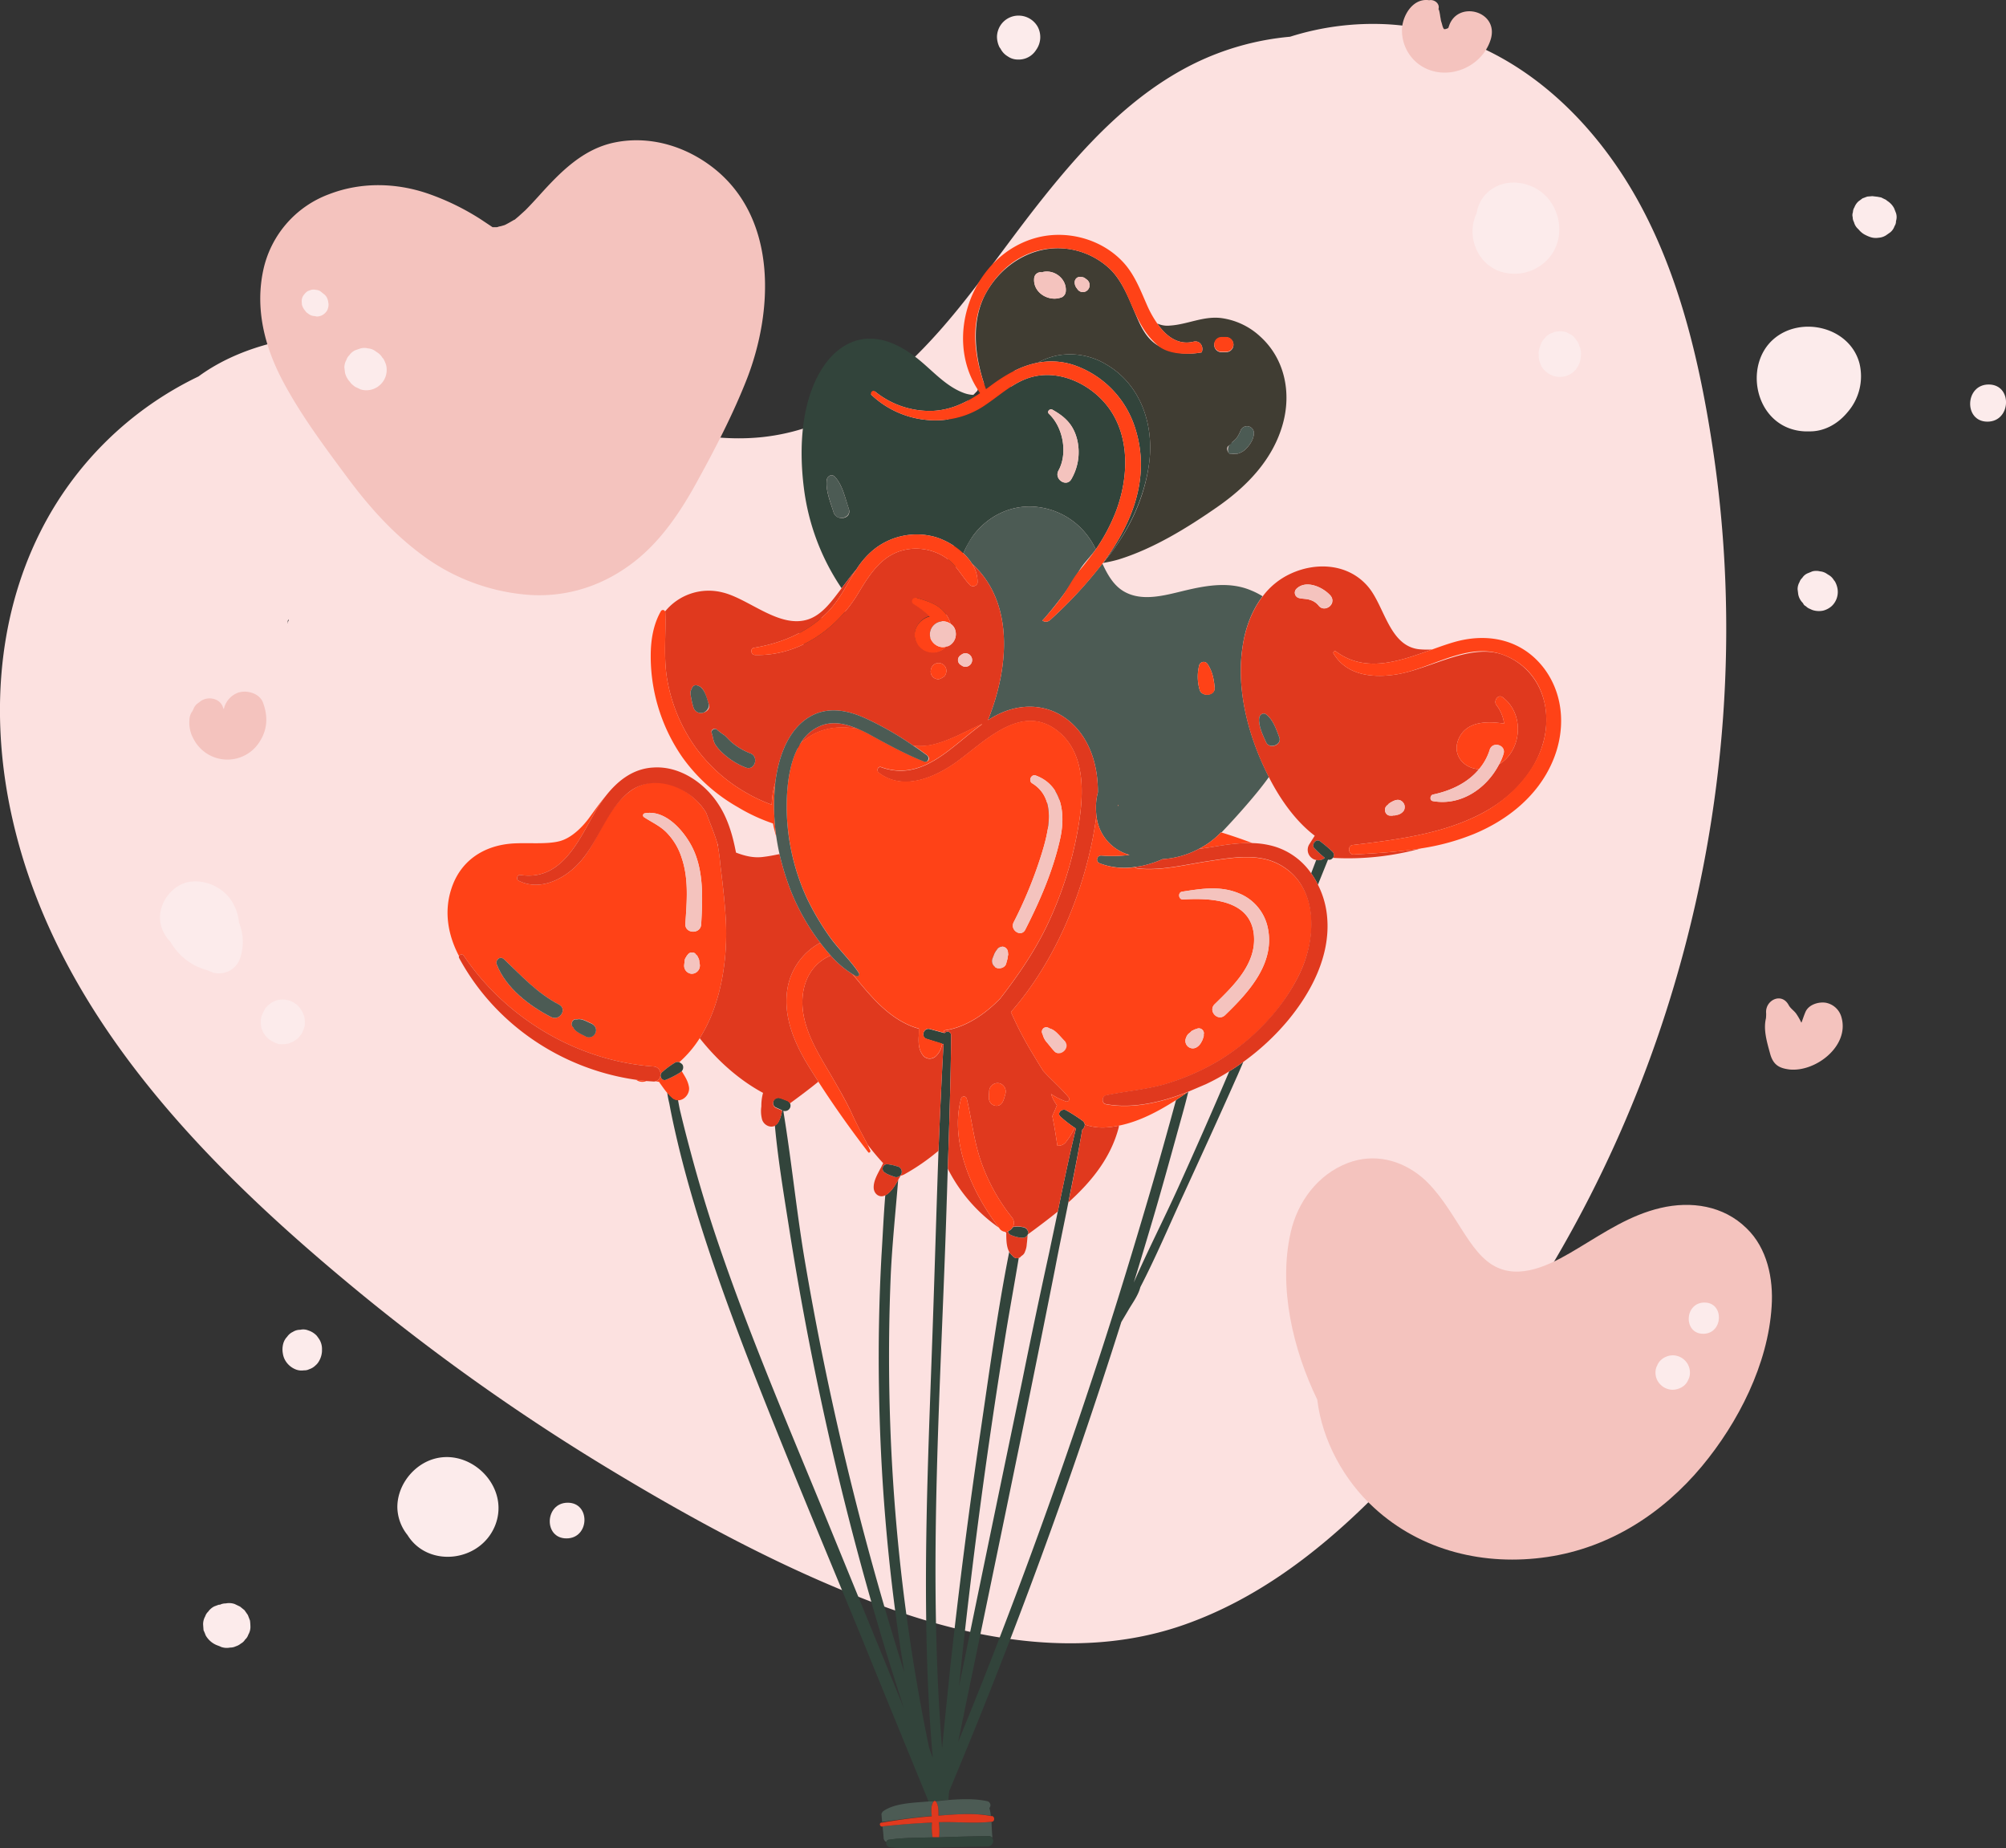 <svg xmlns="http://www.w3.org/2000/svg" width="950.1" height="875.3" viewBox="0 0 950.1 875.3">
  <rect x="0" y="0" width="950.1" height="875.3" fill="#333333" stroke="none"/>
  <title>nholiday65_235964680</title>
  <g id="Layer_2" data-name="Layer 2">
    <g id="nholiday65_235964680">
      <g>
        <g>
          <g>
            <path d="M152.2,217.9Z" fill="#fce1e0"/>
            <g>
              <path d="M136.4,294.4Z" fill="#fce1e0"/>
              <g>
                <path d="M579.2,399.4h0Z" fill="#fce1e0"/>
                <g>
                  <polygon points="496.8 331.6 496.8 331.6 496.8 331.6 496.8 331.6" fill="#fce1e0"/>
                  <path d="M811,210.9c-6.9-45.1-18.4-92.2-44.2-130.6S703,14.1,657.1,11.5A130,130,0,0,0,611,17.4a129.1,129.1,0,0,0-45.4,12.7c-29,14.3-51.4,38.4-71.3,63.3s-36,49.9-56.9,71.5-45,38.7-76.2,42.1c-34.4,3.7-69.9-10.6-102.1-23.4s-66.3-26.2-101.5-25.1c-21.8.7-45.6,6.6-63.6,19.8a162.4,162.4,0,0,0-74.9,73.6c-21.1,42-23.5,90.7-13.2,136C27.1,481.6,99,553.6,170.7,612.5A1009.9,1009.9,0,0,0,287.3,695c41.4,25.1,84.9,48.7,130.4,65.5s96.8,25.5,143.7,8.8c33.5-11.9,61.9-33.4,87-58.1a238.6,238.6,0,0,0,20.3-19.9A336.4,336.4,0,0,0,695.2,658,586.6,586.6,0,0,0,793,466.4C817.5,383.8,824.1,296.1,811,210.9ZM136.7,294l-.3.4v.7a.3.3,0,0,0-.1.2v-.4a.9.9,0,0,1,.1-.5h-.2v-.4a.3.3,0,0,0,.1-.2h0a4.3,4.3,0,0,1,.1.5.4.4,0,0,1,.1-.3,2.5,2.5,0,0,1,.2-.7A.8.8,0,0,1,136.7,294ZM319.6,479.2l.7-.4,1.6,2A18.8,18.8,0,0,0,319.6,479.2Zm61.1-122.4-6.5-6.1,6.9,3.2A25.4,25.4,0,0,0,380.7,356.8Zm72.1-72a529.2,529.2,0,0,0-36.4,57,21.6,21.6,0,0,0-3.5-2.4c2.2-11.5-4.1-20.4-14.6-25.2l-6.3-2.8h-.1c-3.8-1.9-7.4-4-11-6.2l-.4-.2a28.1,28.1,0,0,0-3.9-8.9l43.9-11.8a23.7,23.7,0,0,0,13.3-9.9c4.5-.7,8.3-2,11.9-5.4s7-9.7,6.9-15.1c-.1-10.3-8.3-22.8-19.9-22.5a21.2,21.2,0,0,0-13.5-8.9c25.4-17,46.6-39.4,66.6-62.8a18.9,18.9,0,0,0,1,6.3l-1,1.2c-3.9,4.7-6.7,8.9-6.9,15.2a23.2,23.2,0,0,0,2.1,10.1l-3.6,4.2c-3.8,4.6-6.7,8.9-6.9,15.1s2,11.8,5.8,15.6l.5.4c-8,12.1-15.5,24.4-22.5,37A23.1,23.1,0,0,0,452.8,284.8Zm24,157.5q-3.3,8.8-6.3,17.7c-2.7-6-5.3-12.1-8-18.1q18.9-33,35.9-67a49.5,49.5,0,0,0,5.4-.6C494.2,396.8,485.2,419.4,476.8,442.3Zm80.4,239.3-1.5.4,2.9-6a16.6,16.6,0,0,0,.7,4.9Z" fill="#fce1e0"/>
                </g>
              </g>
            </g>
          </g>
          <path d="M684.2,202a8.4,8.4,0,0,0-8.7-3.3l-3.7.7a22,22,0,0,0-4.4,1.7,11.8,11.8,0,0,0-5.1,4.2,10.6,10.6,0,0,0,5.7,15.6,11.4,11.4,0,0,0,5.5.2,10.4,10.4,0,0,0,4.7-2.6c2.7-1.9,4.4-4.7,6.3-7.3a8.3,8.3,0,0,0,1.3-4.1A7.8,7.8,0,0,0,684.2,202Z" fill="#fce1e0"/>
          <path d="M510.2,312.8c-4.5,0-4.7,7-.2,7S514.8,312.8,510.2,312.8Z" fill="#fce1e0"/>
          <g>
            <path d="M236.3,107.4c0-.1-.3,0-1.3.3h0A5,5,0,0,1,236.3,107.4Z" fill="#f4c3be"/>
            <path d="M339.7,81c-13.3-11.2-30.9-17-48.2-13.6-15.4,3-26.2,14.2-36.3,25.4-2.1,2.3-4.2,4.6-6.4,6.8l-3.2,2.9-1.9,1.6h-.2l-.3.2c-1.4.8-2.7,1.6-4.2,2.3h0l-1.7.5-1,.2a2.5,2.5,0,0,1-1.2.3h-1.8l-5.4-3.6A117.3,117.3,0,0,0,203,91.8c-15.2-5.3-32-5.7-47.2.2a49.4,49.4,0,0,0-31.1,35.9c-3.9,18.1.5,35.9,9,52.1s19.8,31.3,30.7,46,22.5,27.5,37.1,38a96.7,96.7,0,0,0,49.9,17.8c18.1,1,35.1-4.8,49.3-16,12.5-9.8,21.8-23.7,29.4-37.6,8.7-15.8,17.2-32.2,23.8-49.1C366.1,147.4,368,105,339.7,81Z" fill="#f4c3be"/>
            <path d="M266.9,222a11.1,11.1,0,0,0-.8-3l2.7-2a12.6,12.6,0,0,0,.4,2.7A25,25,0,0,1,266.9,222Z" fill="#f4c3be"/>
          </g>
          <path d="M232.9,160.4a7.1,7.1,0,0,0-1.1-4,7.9,7.9,0,0,0-2.6-3.1,8,8,0,0,0-3.6-2,9.7,9.7,0,0,0-5.6-.2h-.5a2.7,2.7,0,0,0-1.5.5,7.3,7.3,0,0,0-3.5,2,12.4,12.4,0,0,0-1.8,2.2,18.9,18.9,0,0,0-1.1,2.5,7.9,7.9,0,0,0-.4,4,9.2,9.2,0,0,0,1.2,4,10.6,10.6,0,0,0,3.7,3.9l2.5,1.2,2.9.5h.6a10.2,10.2,0,0,0,5.4-1.2l2.2-1.6a10.6,10.6,0,0,0,2.9-4.6A7.6,7.6,0,0,0,232.9,160.4Z" fill="#f4c3be"/>
          <path d="M827.2,581.7c-10.9-10.7-26.2-13-40.7-9.6s-26.3,11.4-38.8,18.9c-10.6,6.4-25.4,15-38.1,9.5-7.6-3.2-12.7-11.1-17.4-18.4s-10.8-17.8-18.7-24.5c-9.9-8.3-22.7-11.5-35.1-6.8-14.2,5.4-23.8,18.3-27.1,32.9-5.9,26.1,1.1,55.4,12.6,79.2,2.3,19.5,12.9,38.5,26.9,51.2,22.3,20.5,52.4,27.7,82.1,23.3s54.7-20.8,73.2-43c17.2-20.7,31.3-48.3,33-75.6C840,605.6,837,591.1,827.2,581.7Z" fill="#f4c3be"/>
          <path d="M815.2,630.5A128.9,128.9,0,0,1,802,662.1c-12.1,20.9-29.8,38.6-52.5,47.9-16,6.5-34.4,8.6-51.5,4.9-18.2-11.2-34.5-24.1-46.7-42a122.5,122.5,0,0,1-7.6-12.5,107.8,107.8,0,0,1-1.8-17.2c-.1-5.1-4.5-8.5-8.9-8.7a120.4,120.4,0,0,1-4.3-23.7c-.8-11.6-.8-25.6,7-35.1,3-3.8,7.5-7,12.4-7.6s6.6.3,9.7,2.3,4.9,3.9,7.6,7.3,4.2,6.2,6.4,9.7c5.1,8.2,10.1,16.8,17.1,23.5,9.5,9.1,21.7,13.6,35,12.1s26.6-8.5,38.2-15.7c10-6.2,19.9-12.5,31.6-14.7,9.2-1.7,18,1.1,21.8,9.8S817.7,621.5,815.2,630.5Z" fill="#f4c3be"/>
          <path d="M582.8,679.5a8.4,8.4,0,0,0-8.2-6.3c-.1-.4-.1-.8-.2-1.2-1-7-9.5-8.2-14.3-4.8a9,9,0,0,0-6.2,6.2l-2.3,8.6a10.3,10.3,0,0,0,4.2,11.3c0,.2,0,.3.1.4.6,4.8,6.1,7.9,10.5,7.4a9.8,9.8,0,0,0,8.9-9.3v-1.9l1.3-.4C580.8,688,583.9,684.3,582.8,679.5Z" fill="#fce1e0"/>
          <path d="M124.5,332.6c-1.8-4.5-8.1-6-12.1-4.4a10.7,10.7,0,0,0-6.4,7.7c-.2-.6-.3-.8-.2,0-.8-5.3-7.7-6.6-11.3-3.4l-1.1.8a6.3,6.3,0,0,0-1.7,2.3q-1.4,3.1-.6,1.2a7.7,7.7,0,0,0-1.4,4.5,15.5,15.5,0,0,0,2,8.7,18,18,0,0,0,31.5.9C126.8,345.1,126.9,338.9,124.5,332.6Z" fill="#f4c3be"/>
          <path d="M872.2,481.9a9.5,9.5,0,0,0-7.5-7c-3.3-.5-7.9.8-9.5,4.2-.8,1.8-1.3,3.5-2,5.3.1-.2.1-.2,0-.1a.1.1,0,0,1-.1-.1,30.2,30.2,0,0,0-2.5-4.3c-1.2-1.5-2.6-2.3-3.5-4-3.4-6.1-11.2-2.1-10.6,4a19.3,19.3,0,0,1-.1,2.4c-1.3,5.5.5,11.3,2,16.8s4.6,6.8,9,7.4C859.8,507.9,876,495.5,872.2,481.9Z" fill="#f4c3be"/>
          <path d="M686.2,12.6a.6.6,0,0,0-.1.4c-.1.1-.2.2-.2.3l-.7.3-.7.2h-.4c-.1,0-.2-.1-.2,0l-.4-.7a8.4,8.4,0,0,1-.4-1.2l-.3-1.1c-.2-.5-.3-1.1-.5-1.7.4,1.5-.2-1.4-.2-1.6s-.3-1.8-.4-2.2a4.2,4.2,0,0,0-.4-1c.8-2.5-1.9-4.7-4.4-4.2-7.4-1.1-12.1,6.5-12.8,12.6a19.9,19.9,0,0,0,8.4,18.1c12,8.2,29.2,1.6,33.5-12S690.1-.2,686.2,12.6Z" fill="#f4c3be"/>
          <path d="M202.2,692.2c-8.2,3.9-14.1,12.6-14,21.8a21.6,21.6,0,0,0,4.8,13c9.7,15.7,34.5,12.9,41.5-4.5C242.2,703.2,220.8,683.5,202.2,692.2Z" fill="#fcebeb"/>
          <path d="M268.9,711.7c-10.9,0-11.6,16.9-.6,16.9S279.8,711.7,268.9,711.7Z" fill="#fcebeb"/>
          <path d="M151.4,634.6a24.3,24.3,0,0,0-1.4-2,9.4,9.4,0,0,0-4-2.5,6.2,6.2,0,0,0-3.8-.3,6.4,6.4,0,0,0-3.5,1,6.7,6.7,0,0,0-2.7,2.3,7.5,7.5,0,0,0-1.8,3.1,10.6,10.6,0,0,0-.2,5,8.9,8.9,0,0,0,1.1,3.1,10,10,0,0,0,5.3,4.4,7.5,7.5,0,0,0,3.6.3,4.7,4.7,0,0,0,2.4-.5,7.5,7.5,0,0,0,3-1.8,7,7,0,0,0,1.6-1.9,10.4,10.4,0,0,0,1.5-4.8v-.7A8.8,8.8,0,0,0,151.4,634.6Z" fill="#fcebeb"/>
          <path d="M118.4,767.5l-1-2.6-1.6-2.3-2.1-1.7-2.5-1.2a8,8,0,0,0-4.3-.3,6,6,0,0,0-2.7.6h-.5l-.6.2-1.6.6a7.9,7.9,0,0,0-2.9,2.5,5.2,5.2,0,0,0-1.4,2.2,7.6,7.6,0,0,0-1,3.9l.2,2.7a24.4,24.4,0,0,1,1,2.4,10.7,10.7,0,0,0,5.9,4.9l.8.3.6.3a8,8,0,0,0,4.3.3,6,6,0,0,0,2.7-.6,7,7,0,0,0,2.4-1.3,5.2,5.2,0,0,0,2-1.9,5.1,5.1,0,0,0,1.5-2.3,7.2,7.2,0,0,0,1-4.1A26.4,26.4,0,0,0,118.4,767.5Z" fill="#fcebeb"/>
          <path d="M491.5,12.7a10.4,10.4,0,0,0-8.7-5.3,10.2,10.2,0,0,0-9,4.7,10.5,10.5,0,0,0-1.6,5.1,11.4,11.4,0,0,0,1.2,5.2l.5.7a9,9,0,0,0,3.4,3.6,8.3,8.3,0,0,0,4.8,1.5,9.7,9.7,0,0,0,8.6-4.5l.4-.6A10.4,10.4,0,0,0,491.5,12.7Z" fill="#fcebeb"/>
          <path d="M880.7,172.1c-4.6-17.4-28-22.8-40.9-11.3s-9.3,35.9,7.8,42.1a24.3,24.3,0,0,0,9.1,1.4c7.2.2,13.7-3.5,18.2-8.9A25.9,25.9,0,0,0,880.7,172.1Z" fill="#fcebeb"/>
          <path d="M898,100.9l-.9-2.3a9.3,9.3,0,0,0-3.3-3.5l-.6-.5-2.3-1.1-1.6-.3-2.5-.3-2.4.2-2.2.8-1.9,1.4a7.2,7.2,0,0,0-2,2.9,4.5,4.5,0,0,0-.7,2.3,3.9,3.9,0,0,0-.1,2.4,4.6,4.6,0,0,0,.6,2.3,6.4,6.4,0,0,0,1.7,3l.8.8-.2-.2a9.8,9.8,0,0,0,2.4,2.1,17.3,17.3,0,0,0,3.1,1.4,8.1,8.1,0,0,0,3.8.3,7.6,7.6,0,0,0,3.5-1.1l2-1.4a6.3,6.3,0,0,0,2.1-3,4,4,0,0,0,.7-2.4A6.2,6.2,0,0,0,898,100.9Z" fill="#fcebeb"/>
          <path d="M941.9,182.1c-11.3,0-11.9,17.6-.6,17.6S953.3,182.1,941.9,182.1Z" fill="#fcebeb"/>
          <path d="M870.2,278.3a10.6,10.6,0,0,0-.9-2.5,3.6,3.6,0,0,0-.7-1,6.7,6.7,0,0,0-2.5-2.5l-.8-.5a6.6,6.6,0,0,0-3.3-1.2,7.3,7.3,0,0,0-3.6,0l-2.2.9a5.6,5.6,0,0,0-2.6,2.2,4.6,4.6,0,0,0-1.3,2,6.7,6.7,0,0,0-.9,3.4l.3,2.4a7.8,7.8,0,0,0,2.2,4.1l.4.7a2.5,2.5,0,0,0,1,.8,5.3,5.3,0,0,0,2,1.3,8.4,8.4,0,0,0,1.4.6,9.8,9.8,0,0,0,4.8.2,9.7,9.7,0,0,0,4.1-2.2A9.2,9.2,0,0,0,870.2,278.3Z" fill="#fcebeb"/>
          <path d="M182.9,173a13,13,0,0,0-1-2.5,2.8,2.8,0,0,0-.8-1.1,7.2,7.2,0,0,0-2.6-2.6l-.7-.5a6.8,6.8,0,0,0-3.5-1.3,7,7,0,0,0-3.8.1l-2.3.8a7.3,7.3,0,0,0-2.8,2.4,4.6,4.6,0,0,0-1.3,2.1,7.5,7.5,0,0,0-1,3.6l.3,2.5a9.4,9.4,0,0,0,2.3,4.3l.5.7a16.3,16.3,0,0,0,2,1.7l1.3.6,1.2.6a9.5,9.5,0,0,0,9.4-2.2,9.3,9.3,0,0,0,2.6-4.1A9.8,9.8,0,0,0,182.9,173Z" fill="#fcebeb"/>
          <path d="M155.5,143.3a7.3,7.3,0,0,0-.7-2.4,5,5,0,0,0-1.5-1.7l-1.5-1.2a3.8,3.8,0,0,0-2.1-.7,4.9,4.9,0,0,0-2.4,0l-1.4.5a6.1,6.1,0,0,0-1.7,1.5,4.9,4.9,0,0,0-1.3,3.5c0,.5.1,1,.1,1.5a7,7,0,0,0,1.4,2.7l.7.9,1.2.9a5.1,5.1,0,0,0,2.7.9l1,.2a5.5,5.5,0,0,0,4.3-2,4,4,0,0,0,1-1.8A5.4,5.4,0,0,0,155.5,143.3Z" fill="#fcebeb"/>
          <path d="M798.2,644.5a8.2,8.2,0,0,0-5.7-2.6,8.4,8.4,0,0,0-5.8,2.2,6.8,6.8,0,0,0-1.8,2.6,6.5,6.5,0,0,0-.8,3.1,7.8,7.8,0,0,0,2.2,5.8,8.2,8.2,0,0,0,5.7,2.6,8.8,8.8,0,0,0,5.8-2.1,7.6,7.6,0,0,0,1.8-2.6,6.8,6.8,0,0,0,.8-3.1A8.1,8.1,0,0,0,798.2,644.5Z" fill="#fcebeb"/>
          <path d="M807.3,616.9c-9.6,0-10.1,14.8-.6,14.8S816.8,616.9,807.3,616.9Z" fill="#fcebeb"/>
          <path d="M113.2,437a23.4,23.4,0,0,0-2.9-9.3c-4-7.2-13.1-11.6-21.3-9.9S74,429.1,76.2,438a16.8,16.8,0,0,0,4.5,8,28.4,28.4,0,0,0,17.1,13.4l3,1.2a10.6,10.6,0,0,0,12.9-6.7A24,24,0,0,0,113.2,437Z" fill="#fcebeb"/>
          <path d="M144.3,483.1a6.3,6.3,0,0,0-.6-2.7,9.4,9.4,0,0,0-1.4-2.6,9.7,9.7,0,0,0-2.9-2.8,10.5,10.5,0,0,0-5.1-1.6,9.5,9.5,0,0,0-5.2,1.2,11.6,11.6,0,0,0-3.8,3.5v.3h-.1A27.2,27.2,0,0,0,124,481a8.6,8.6,0,0,0-.4,4.2,5.8,5.8,0,0,0,.6,2.6,7,7,0,0,0,1.3,2.4,10,10,0,0,0,4.1,3.3,7.7,7.7,0,0,0,4,1.1l2.8-.3,2.5-1,2.2-1.5,1.7-2.1a25.6,25.6,0,0,0,1.1-2.4A8.6,8.6,0,0,0,144.3,483.1Z" fill="#fcebeb"/>
          <path d="M733.3,94.1c-6.9-8.4-20.9-10.7-29.1-2.6a16.4,16.4,0,0,0-4.8,9.4,20,20,0,0,0-1.7,5.4c-1.6,9.3,3.8,19.4,13,22.3a21.5,21.5,0,0,0,24.3-8.2C740.4,112.4,739.4,101.5,733.3,94.1Z" fill="#fcebeb"/>
          <path d="M748,163.8a6.4,6.4,0,0,0-1.5-2.8,6.5,6.5,0,0,0-2.6-2.6l-2.2-1.1a8.6,8.6,0,0,0-3.9-.3,5,5,0,0,0-2.4.6,7,7,0,0,0-3.2,1.9l-1.6,1.9a13.3,13.3,0,0,0-1.1,2.4,13.7,13.7,0,0,0-.8,3.5,2.8,2.8,0,0,1,.1.9,8.3,8.3,0,0,0,.7,3.8,7,7,0,0,0,2,3.3,9.9,9.9,0,0,0,14.1.5,10.5,10.5,0,0,0,3.1-6.9,2.8,2.8,0,0,0,.1-.9A8.5,8.5,0,0,0,748,163.8Z" fill="#fcebeb"/>
        </g>
        <g>
          <path d="M581.7,508.6c-7.7,18.1-15.6,36-23.7,53.9-6.8,15-14.4,29.8-21,44.9,3.1-10,6.1-20.1,9.1-30.2,3.8-12.9,7.4-25.9,11-38.9,1.9-7,4-14.1,5.7-21.2L557,521c-1.2,4.3-2.3,8.5-3.5,12.7-3.2,11.6-6.5,23.2-9.9,34.7-6.8,23.1-13.8,46.1-21.2,69q-22.2,68.6-48.1,136c-6.6,17.3-13.5,34.5-20.5,51.6,15.4-74.7,31.1-149.3,45.9-224.1,2-10.5,4.2-20.9,6.3-31.4s4.6-23,6.6-34.5a3,3,0,0,0,1.2-2.4,2.7,2.7,0,0,0-1.1-1.8,79.4,79.4,0,0,0-7.8-5c-1.9-1-4.5,1.4-2.6,3.1a57,57,0,0,0,6.7,5.2l.6.4c-3.2,13-5.9,26.2-8.6,39.3-1.3,6.4-2.7,12.8-4,19.1q-6.6,30.1-12.7,60.3-12.6,60.4-25,120.7l-5.1,24.8q8.7-84.6,22.4-168.5c1.9-11.5,4-22.9,5.9-34.4a2.7,2.7,0,0,1-3-1.1,6.5,6.5,0,0,1-1.5-1.8c-5.5,27.7-9.3,55.9-13.4,83.7q-8.4,56.7-14.6,113.7c-1.3,12.6-2.6,25.2-3.8,37.8-7-86.1-.4-173,2.2-259.2.2-5.1.3-10.3.5-15.4.7-21.1,1.4-42.1,1.6-63.1a1.7,1.7,0,0,0-3-1.2H447l-6.6-1.8c-3-.8-4.5,3.8-1.4,4.7l7.2,2.3h.7c-1,16.8-1.7,33.7-2.4,50.5-1,28.5-1.8,56.9-2.8,85.4-1.6,46-3.7,92.1-3,138.3.3,21.4,1.2,42.7,3.1,64-.6-1.7-1.3-3.4-1.8-5.1a914.9,914.9,0,0,1-18.1-223.9c.7-14.9,2.3-29.9,3.5-44.8-1.5,2.7-3.2,5.6-5.9,7.2h-.2c-.8,9.6-1.2,19.2-1.8,28.6q-1.7,31-1.2,62.3a917.3,917.3,0,0,0,10.2,123.8l1.8,11.3a1457.9,1457.9,0,0,1-47.4-196.6c-3.8-23-6.1-46.3-9.9-69.3h.1a2.6,2.6,0,0,0,3.2-1.7,2.6,2.6,0,0,0-1.6-3.2c-1.1-.4-2.2-.9-3.3-1.2a2.5,2.5,0,0,0-3,1.3,2.4,2.4,0,0,0,.9,3.1l3.1,1.4a15.2,15.2,0,0,1-1.8,5.7,4.6,4.6,0,0,1-1.6,1.5c1.6,17.6,4.7,35.4,7.4,52.8,3.6,22.5,7.7,44.8,12.3,67.1q13.7,66.3,33.5,131.2c2.6,8.3,5.2,16.6,7.9,24.9l-38.4-93.9c-18-43.8-36.7-87.5-51.6-132.5-4-12.2-7.7-24.6-11-37-1.7-6.3-3.3-12.5-4.8-18.8-.5-1.9-.8-3.9-1.2-5.9a4.3,4.3,0,0,1-2.5-.9,21.3,21.3,0,0,1-2.6-2.6,52.7,52.7,0,0,0,1,5.2c1.1,5.9,2.4,11.9,3.8,17.8,2.7,11.5,5.9,22.9,9.3,34.2,6.8,22.2,14.7,44.1,23,65.8,17.7,45.8,36.9,91.2,55.6,136.7,10.3,25.4,20.7,50.7,31.1,76.1h2.3a.1.1,0,0,1,.1-.1c.2-.3.7-.4.9-.1h.1l6-.6c.1-1.4.2-2.8.4-4.2Q495.4,739,531.1,626.1l3.2-5.4c2-3.5,4.8-7.1,5.8-11.1,7.4-14.3,13.7-29.3,20.5-44,8.3-18.1,16.7-36.4,24.8-54.7,1.2-2.6,2.3-5.3,3.5-8-2.2,1.6-4.4,3.1-6.7,4.5Z" fill="#32443b"/>
          <path d="M462.9,184.2c.1.8.3,1.7.4,2.6l.9-.6Z" fill="#403d33"/>
          <path d="M565.4,161.8c3.2-.7,4.9,2.8,3.7,5.1-7,1.3-14.4.5-20.6-3.2s-8.6-10.1-11.1-15.9-5.9-14.9-11.8-20.5a36.1,36.1,0,0,0-20.5-9.5c-15.6-1.8-30.3,7.2-37.9,20.6s-5.7,30.9-.2,45.9l1.9-1.4c7.2-5.4,14.6-9.6,22.6-11.1a32.5,32.5,0,0,1,9.6-3.5,33.1,33.1,0,0,1,23,4.4c16.2,9.5,22.5,28.4,20.2,46.4s-10.4,33.8-21.8,47.5a62,62,0,0,0,7.2-1.6c16.6-5.1,32.8-15.1,47-25s26.3-22.6,30.9-39.3c4.1-14.8.9-30.8-10.7-41.3a33.6,33.6,0,0,0-18.8-8.8c-8.4-.9-15.8,3.1-24,3.6a11.4,11.4,0,0,1-6-1C552.1,159,557.8,163.7,565.4,161.8Zm-62.3-21.1c-6,2.6-13.9-1.9-13.3-8.8a3.1,3.1,0,0,1,3.8-2.9l.4-.2c5.5-1.2,11.2,3.3,10.8,9A3.5,3.5,0,0,1,503.1,140.7Zm12-3.3a3.1,3.1,0,0,1-5-.8c.5.8-.1-.1-.2-.2a4.4,4.4,0,0,1-.9-2.4,2.7,2.7,0,0,1,.8-2.2,2.3,2.3,0,0,1,2.1-.6,3.2,3.2,0,0,1,1.9.5l.8.6A3.3,3.3,0,0,1,515.1,137.4Zm75.1,75.1a8.5,8.5,0,0,1-3.2,2.1c-1.4.6-2.6.3-4,.4s-2.7-3.1-.9-4,1.1-1.2,1.6-1.7a13.7,13.7,0,0,0,1.8-1.6,15.8,15.8,0,0,0,2-3.6,3.3,3.3,0,0,1,3.7-2.2,3.3,3.3,0,0,1,2.7,3.3C593.8,207.9,592.1,210.6,590.2,212.5Zm-11.6-52.7h2.3a3.5,3.5,0,0,1,3.3,3.6,3.5,3.5,0,0,1-3.5,3.4h-2.3a3.4,3.4,0,1,1,.2-6.8Z" fill="#403d33"/>
          <path d="M421.1,871.3c6.7-1,13.7-.9,20.6-1.1a27.2,27.2,0,0,1-.3-7q-11.7.4-23.4,1.8c.2,1.8.4,3.6.5,5.4a2.3,2.3,0,0,0,1.3,2A1.3,1.3,0,0,1,421.1,871.3Z" fill="#4c5b54"/>
          <path d="M444.5,859.9c8-.6,16.9-1.4,24.8.1a22,22,0,0,0-.7-3.7,2,2,0,0,0-.8-3.2c-5.8-1.3-12.3-1.1-18.6-.6l-6,.6C444.6,855,444.5,857.5,444.5,859.9Z" fill="#4c5b54"/>
          <path d="M445.6,863h-.9a34.8,34.8,0,0,1,.1,7.2c7.8-.3,15.5-.5,23.3-.6a1.9,1.9,0,0,1,1.8.8c0-.2.1-.4.1-.6-.2-2.2-.3-4.6-.4-7C461.8,863.7,453.5,862.8,445.6,863Z" fill="#4c5b54"/>
          <path d="M441.3,860.1c-.2-2.4-.5-4.9.8-6.9h-2.3c-6.8.6-16.2.7-21.6,4.7-.2.1-.2.3-.3.4a1.5,1.5,0,0,0-.4,1.1l.3,3.5C425.6,861.8,433.4,860.7,441.3,860.1Z" fill="#4c5b54"/>
          <path d="M444.5,859.9c0-2.4.1-4.9-1.3-6.8h-.1c-.2-.3-.7-.2-.9.1a.1.1,0,0,0-.1.1c-1.3,2-1,4.5-.8,6.9-7.9.6-15.7,1.7-23.5,3h-.3c-1.3.2-.8,2,.4,1.9a.1.1,0,0,1,.1-.1q11.7-1.3,23.4-1.8a27.2,27.2,0,0,0,.3,7h3.1a34.8,34.8,0,0,0-.1-7.2h.9c7.9-.2,16.2.7,24-.2h.2c1.4-.1,1.4-2.4.1-2.7h-.6C461.4,858.5,452.5,859.3,444.5,859.9Z" fill="#e0391e"/>
          <path d="M544.3,219.1c2.3-18-4-36.9-20.2-46.4a33.1,33.1,0,0,0-23-4.4,32.5,32.5,0,0,0-9.6,3.5,33.8,33.8,0,0,1,17.4,1.2,46.1,46.1,0,0,1,28.6,29.3c7.8,23.7-1.3,45.9-15.4,64.7h0l.4-.4C533.9,252.9,542,236.6,544.3,219.1Z" fill="#32443b"/>
          <path d="M405.6,269.7a39.3,39.3,0,0,1,7.5-8.8,32.5,32.5,0,0,1,30.1-6.5,34.2,34.2,0,0,1,13.1,7.7h0c5.5-14.4,20.3-24.4,36.4-21.8a34.7,34.7,0,0,1,23.1,14.4,36.1,36.1,0,0,1,3.2,5.5,87.3,87.3,0,0,0,9.7-18.4c5.8-15.6,6.6-34.9-3.7-48.8-8.3-11.2-23.7-18.5-37.5-14.1-7.6,2.4-13.7,8.1-20.2,12.5a40.5,40.5,0,0,1-19.5,7.4,44.1,44.1,0,0,1-35-11.7c-.9-.9.4-2.6,1.5-1.8a41,41,0,0,0,27.3,9.3c8-.3,14.9-3.4,21.4-7.6a15,15,0,0,1-6.8-1c-8.9-3.4-15.3-11.4-22.7-17s-16-9.8-25.3-8.3c-7.6,1.3-13.8,6.4-18,12.6-10.9,16-11.8,38.9-9.5,57.5a108.6,108.6,0,0,0,17.9,47.8C400.9,275.6,403.1,272.6,405.6,269.7Zm101.9-42.9c-2.2,4.2-8.4.3-6.2-3.9,4.5-8.1,2.3-20.5-4.5-26.9-1.1-1.1.4-2.6,1.6-2,6.1,3.4,9.9,7.1,11.7,13.9A25.4,25.4,0,0,1,507.5,226.8Zm-115.9.4c.3-1.8,2.4-2.9,3.8-1.4,3.7,3.9,4.9,10.2,6.6,15.1s-5.8,6.2-7.2,1.7S390.9,232.2,391.6,227.2Z" fill="#32443b"/>
          <path d="M497.5,293.5a2.9,2.9,0,0,1-3.8.4l1.2-1.3c3-3.5,5.8-7,8.5-10.6s5.3-7.6,7.6-11.5,5.5-6.8,8-10.3a36.1,36.1,0,0,0-3.2-5.5,34.7,34.7,0,0,0-23.1-14.4c-16.1-2.6-30.9,7.4-36.4,21.8h0a23.7,23.7,0,0,1,4.1,4.9c20,18.2,17.6,49.1,7.5,74.1a43.9,43.9,0,0,1,4.7-2.7c14.6-7.2,30.3-3.8,39.8,9.6,5.6,8.1,7.6,17.6,7.6,27.2a29.1,29.1,0,0,0-.7,11A21.4,21.4,0,0,0,535,404.9a66.6,66.6,0,0,1-13.4.3,1.9,1.9,0,0,0-.7,3.7,32.9,32.9,0,0,0,16.7,1.7A37.6,37.6,0,0,0,545,409a44.2,44.2,0,0,0,5.6-2.1,42.1,42.1,0,0,0,17.1-4.8,38.3,38.3,0,0,0,9.3-6.6l1.3-1.3h.3c4.1-4.3,8.1-8.7,11.9-13.1s7.2-8.5,10.5-13.1c-1.8-3.5-3.4-7-4.8-10.4-6.5-15.9-10.3-34-7.7-51.2,1.2-8.6,4.3-17.2,9.5-24a35.5,35.5,0,0,0-5.5-2.8c-9.7-4.1-20.2-2.5-30.1-.2s-21.5,6.1-30.6.4c-4.6-2.9-7.3-7.8-9.7-12.9h0A201.5,201.5,0,0,1,497.5,293.5ZM572,314.6c2.2,3.3,3,7.2,3.3,11.1s-6.4,4.6-7.2.7A22,22,0,0,1,568,315,2.2,2.2,0,0,1,572,314.6Zm-42.4,67.1v-.5h.2a4.3,4.3,0,0,0-.1.5Z" fill="#4c5b54"/>
          <path d="M443.1,500.4a4.2,4.2,0,0,1-5.7-.2c-2.2-2.7-2.4-5.5-2.3-8.8.1-1.3.1-2.8.1-4.2a30.4,30.4,0,0,1-6.1-2.3c-8.8-4.3-15.5-11.7-21.6-19l-3.8-4.6a45.8,45.8,0,0,1-10.2-8.7h-.2c-11.2,4.9-14.8,16.8-12.7,28.2s9,21.4,14.6,31.2c3,5.2,6,10.4,8.5,15.9s4.8,9.5,7.2,14.2c2.4,3.1,4.8,6,7.4,8.8-.5.9-.9,1.9-1.4,2.7-1.4,2.7-3.2,5.8-3.1,8.9s2.9,5,5.5,3.6h.2c2.7-1.6,4.4-4.5,5.9-7.2,0-.1.1-.2.1-.3l1.1-1.8a5.8,5.8,0,0,0,1.7-.6,101.4,101.4,0,0,0,16.2-11.2c.7-16.8,1.4-33.7,2.4-50.5h-.7A9.5,9.5,0,0,1,443.1,500.4ZM427,555.7a2.6,2.6,0,0,1-3.2,1.7l-2.5-.9-1.3-.6-1.1-.7a2.1,2.1,0,0,1,1.1-3.8,7.8,7.8,0,0,1,1.6.2l1.2.2,2.5.7A2.6,2.6,0,0,1,427,555.7Z" fill="#e0391e"/>
          <path d="M484.4,594.4a3.4,3.4,0,0,0,1.1-1.7,9.9,9.9,0,0,0,.8-3.4c.2-1.5.3-3,.4-4.5l-.4.6c-1.1,1.1-2.5.8-3.9.6a15,15,0,0,1-3.6-1.1,2,2,0,0,1-1.3-1.8,4,4,0,0,1-1.5.3l.6.4c0,3,0,6.6,1.4,9.1a6.5,6.5,0,0,0,1.5,1.8,2.7,2.7,0,0,0,3,1.1,2.1,2.1,0,0,0,1.1-.8Z" fill="#e0391e"/>
          <path d="M529.9,533.8a1.5,1.5,0,0,1,.1-.7,43.1,43.1,0,0,1-7.1.9,25.5,25.5,0,0,1-9.1-1.4,3,3,0,0,1-1.2,2.4q-3,17.3-6.6,34.5C516.9,559.7,526.2,548.3,529.9,533.8Z" fill="#e0391e"/>
          <path d="M316.4,323.9a78.3,78.3,0,0,0,13.2,30.3,76,76,0,0,0,24.1,21.4,74.4,74.4,0,0,0,11.8,5.5,44.5,44.5,0,0,1,1.4-9.5l.3-1c1.6-12.9,6.8-27.8,19.8-32.8,8.2-3,16.7-.6,24.2,3a147,147,0,0,1,21.4,12.4,28.6,28.6,0,0,0,8.7-.4c8.4-1.9,15.9-6.3,23.6-9.8h.3c-14.7,10.5-28.1,27.4-47.8,20.4-1.6-.6-2.4,1.6-1.2,2.6,11.7,8.9,26.8,2.2,37.4-5.5,12.7-9.3,29.5-26.8,46.1-15.2,14.8,10.4,13.7,30.7,11,46.5a178.2,178.2,0,0,1-15.1,47.2c-6,12.3-13.6,23.3-21.9,34-7.5,7.7-16.6,13.7-26.5,15.1-.1.3-.1.7-.2,1.1h.5a1.7,1.7,0,0,1,3,1.2c-.2,21-.9,42-1.6,63.1a75.5,75.5,0,0,0,24.3,28c-12.6-16.2-23.6-40.5-18-61.2a1.4,1.4,0,0,1,2.7.1c2.3,9.5,3.3,19.3,6.4,28.7a89.8,89.8,0,0,0,15,27.5,4,4,0,0,1,.4,4.5,10.6,10.6,0,0,1,3.1-.2c1.6.2,3.1.2,3.9,1.8a2,2,0,0,1,0,2c4.8-3.5,9.6-7.1,14.3-10.9,2.7-13.1,5.4-26.3,8.6-39.3l-.6-.4a32.4,32.4,0,0,1-4.4,7.1,4.6,4.6,0,0,1-3.8,1.4c-.7-4.6-1.4-9.4-2.4-14,.7-1.6,1.4-3.1,2-4.7a.5.5,0,0,0,.2-.4,18.5,18.5,0,0,1-2.8-5.4,30.3,30.3,0,0,0,7.2,3.6,1.2,1.2,0,0,0,1.2-1.9c-3.7-4.5-8.2-8.3-12.1-12.6-1.6-2.5-3.1-5-4.6-7.5a165.3,165.3,0,0,1-10.7-20.4c20.1-22.9,33.3-53.8,38.9-83,.6-3.3,1.2-6.7,1.6-10.1a29.1,29.1,0,0,1,.7-11c0-9.6-2-19.1-7.6-27.2-9.5-13.4-25.2-16.8-39.8-9.6a43.9,43.9,0,0,0-4.7,2.7c10.1-25,12.5-55.9-7.5-74.1a15.8,15.8,0,0,1,2.6,8.7c0,1.8-2.4,2.6-3.7,1.3-3.8-4.1-6.1-9-10.7-12.4a25.5,25.5,0,0,0-16.5-4.7c-13.3,1-19.6,11.1-25.8,21.4-10.4,17.1-28.4,29.5-48.8,28.9-1.9-.1-2.3-3.1-.4-3.4,12.8-2.1,24.9-7.1,34.3-16.3,6.1-5.9,9.6-13.8,14.2-20.8-2.5,2.9-4.7,5.9-7,8.9l-.9,1.2c-3.9,5.1-8.2,11.1-14.5,13.4-13.7,4.9-28.2-9.5-40.9-12.6a26.6,26.6,0,0,0-27.3,9,.9.9,0,0,1,.1.5C315.5,301.6,314,312.5,316.4,323.9Zm152,196c-.1-1.1.1-2.1.1-3.2a4,4,0,0,1,4.6-3.7,4,4,0,0,1,3.1,5c-.6,2.1-1.1,5.3-3.7,5.7A3.6,3.6,0,0,1,468.4,519.9ZM434,283.1c6.3,1.9,11.9,3.4,15.2,9.7a11.7,11.7,0,0,1,1,2.6,5.1,5.1,0,0,1,2.3,3.2,6.2,6.2,0,0,1-3.2,7.2h-.2l-.3.2h-.5a8.7,8.7,0,0,1-2.1,1.7c-4.4,2.6-10.4.4-12.4-4.2s1.5-10.5,6.5-11.7a45.2,45.2,0,0,0-7.7-5.9A1.7,1.7,0,0,1,434,283.1Zm24,32.6a2.7,2.7,0,0,1-2-.2.9.9,0,0,1-.6-.4,2.7,2.7,0,0,1-.2-4.9,3.1,3.1,0,0,1,3.4-.5,3.2,3.2,0,0,1-.6,6Zm-10.9,4.8-1.4.8a2.9,2.9,0,0,1-2.4.2,3.6,3.6,0,0,1-2.5-3.5,5.1,5.1,0,0,1,.7-2.4,3.7,3.7,0,0,1,6.6,1.1A4,4,0,0,1,447.1,320.5Zm-120,6.9a12.1,12.1,0,0,1,.9-2,1.9,1.9,0,0,1,2.6-.6c3.1.8,4,5.8,5,8.4s-1,4-2.8,4.4a3.7,3.7,0,0,1-4.4-2.7,39.9,39.9,0,0,1-1.1-4.7A8.6,8.6,0,0,1,327.1,327.4Zm26.1,36.1a34,34,0,0,1-10.4-6.4,21.5,21.5,0,0,1-4-4.5c-1.1-1.8-1-3.5-1.7-5.4s1.7-2.6,2.6-1.5a31.8,31.8,0,0,0,3.5,2.6c1.2,1.1,2.2,2.3,3.5,3.4a30.2,30.2,0,0,0,8.7,5.1C359.6,358.4,357.5,365.2,353.2,363.5Z" fill="#e0391e"/>
          <path d="M308.2,311.5v0Z" fill="#e0391e"/>
          <path d="M406.5,345.3c-6-2.6-12.5-4.1-18.6-1.2a19.6,19.6,0,0,0-8.7,7.9,30.4,30.4,0,0,1,4.6-3.4C390.9,344.3,398.8,343.8,406.5,345.3Z" fill="#e0391e"/>
          <path d="M640.7,400.2c20.1-2.4,41.9-5.1,60.2-14.5,14.8-7.5,27.3-20.2,30.7-36.9s-4.1-32.6-19.2-38.5-33.3,5.6-49.3,8.8c-11.4,2.2-25,1.4-31.5-9.6-.4-.6.5-1.5,1.1-1,14.3,10.6,30.4,4.5,45.6-.9a41.6,41.6,0,0,1-6.1-.1C658,306,655.8,287.1,648,277.9c-9.2-10.9-24.4-11.9-36.7-6.2A34.5,34.5,0,0,0,598,282.5c-5.2,6.8-8.3,15.4-9.5,24-2.6,17.2,1.2,35.3,7.7,51.2,1.4,3.4,3,6.9,4.8,10.4,5.3,10.4,12.6,20.8,21.7,27.7l-2.6,4.1a4.9,4.9,0,0,0,1.1,6.4,4.4,4.4,0,0,0,2.2,1,4.6,4.6,0,0,0,4.1-1,52.3,52.3,0,0,1-4.9-4.5c-1.8-1.7.8-4.9,2.7-3.3a68.2,68.2,0,0,1,5.8,4.9,2.2,2.2,0,0,1,.2,2.9,129.7,129.7,0,0,0,41.8-4.5c-10.5,1.7-21.2,2.3-32,2.9C638.6,404.8,638.1,400.5,640.7,400.2Zm38-23.9c8.6-1.8,16.5-5.6,21.8-12-7.3-.4-12.7-6.7-9.8-14,3.6-8.9,13.7-8.8,21.7-7.6a18.4,18.4,0,0,0-3.6-8.7c-1.6-2,.7-5.5,3-3.7,10.7,8.2,8.7,25.5-1.8,31.7-5.9,11.5-18.2,19.8-31.4,17.4C677,379.1,677.3,376.6,678.7,376.3Zm-22,5.4.2-.2.4-.4a.3.3,0,0,0-.1.2l.5-.6.7-.5.5-.3c1.3-.7,2.7-1.4,4.2-.9a3.6,3.6,0,0,1,2,2,3.6,3.6,0,0,1-.2,2.9,5,5,0,0,1-3.5,2.1l-.7.2h-.6c-.4,0-.7.2-1.1.1h-.5C656.1,386.3,655.2,383.2,656.7,381.7Zm-57-30.1c-1.5-3.3-3.8-7.9-3.3-11.6.2-1.4,1.8-2.7,3.2-1.7,3.4,2.5,4.9,7.2,6.3,10.9S601.3,355,599.7,351.6Zm24.9-64.7a8.1,8.1,0,0,0-4.2-2.8c-1.7-.6-3.6-.4-5.3-.9a2.6,2.6,0,0,1-1-4.4c4.5-4.3,12.3-.8,15.9,3.1S627.6,290.5,624.6,286.9Z" fill="#e0391e"/>
          <path d="M578.3,394.2l-1.3,1.3a38.3,38.3,0,0,1-9.3,6.6l5.5-.8c6.5-1.1,13.3-2.2,20-2-4.8-1.8-9.7-3.5-14.6-5Z" fill="#ff4217"/>
          <path d="M529.6,381.2v.5h.1a4.3,4.3,0,0,1,.1-.5Z" fill="#ff4217"/>
          <path d="M473.7,472.9c8.3-10.7,15.9-21.7,21.9-34a178.2,178.2,0,0,0,15.1-47.2c2.7-15.8,3.8-36.1-11-46.5-16.6-11.6-33.4,5.9-46.1,15.2-10.6,7.7-25.7,14.4-37.4,5.5-1.2-1-.4-3.2,1.2-2.6,19.7,7,33.1-9.9,47.8-20.4h-.3c-7.7,3.5-15.2,7.9-23.6,9.8a28.6,28.6,0,0,1-8.7.4c2.2,1.4,4.3,2.9,6.4,4.5s.5,3.8-1.4,3c-8.5-3.4-16.2-7.6-24.3-12a61.6,61.6,0,0,0-6.8-3.4c-7.7-1.5-15.6-1-22.7,3.3a30.4,30.4,0,0,0-4.6,3.4c-5.4,8.4-6.5,20.3-6.6,29.2a104.3,104.3,0,0,0,9.6,44.3,124.9,124.9,0,0,0,10.6,18c4.3,6.1,10,11.3,14,17.4.6,1-.6,1.8-1.4,1.4l-1.7-1,3.8,4.6c6.1,7.3,12.8,14.7,21.6,19a30.4,30.4,0,0,0,6.1,2.3c0,1.4,0,2.9-.1,4.2-.1,3.3.1,6.1,2.3,8.8a4.2,4.2,0,0,0,5.7.2,9.5,9.5,0,0,0,3.1-6.1L439,492c-3.1-.9-1.6-5.5,1.4-4.7l6.6,1.8c.1-.4.1-.8.2-1.1C457.1,486.6,466.2,480.6,473.7,472.9Zm3.7-19.9a3,3,0,0,0-.2,1l-.6,2.2c-.4,1.9-2.6,2.7-4.3,2.3a3.5,3.5,0,0,1-2.3-4.4l.9-2.3c.2-.5.5-.9.7-1.3l.6-.8a2.8,2.8,0,0,1,5.2,1.6c0-.4,0-.2.1.7a4.4,4.4,0,0,1-.2,1C477.3,453.2,477.3,453.2,477.4,453Zm8.2-12.7c-1.9,3.8-7.4.3-5.5-3.5a204.4,204.4,0,0,0,13.4-32.9c3.2-10.5,7-25.8-4.6-32.9-2-1.2-.5-4.5,1.7-3.7,12.4,4.6,14.1,18,11.6,29.6C498.9,412,492.6,426.6,485.6,440.3Z" fill="#ff4217"/>
          <path d="M520.9,408.9a1.9,1.9,0,0,1,.7-3.7,66.6,66.6,0,0,0,13.4-.3,21.4,21.4,0,0,1-15.7-18.7c-.4,3.4-1,6.8-1.6,10.1-5.6,29.2-18.8,60.1-38.9,83a165.3,165.3,0,0,0,10.7,20.4c1.5,2.5,3,5,4.6,7.5,3.9,4.3,8.4,8.1,12.1,12.6a1.2,1.2,0,0,1-1.2,1.9,30.3,30.3,0,0,1-7.2-3.6,18.5,18.5,0,0,0,2.8,5.4.5.5,0,0,1-.2.4c-.6,1.6-1.3,3.1-2,4.7,1,4.6,1.7,9.4,2.4,14a4.6,4.6,0,0,0,3.8-1.4,32.4,32.4,0,0,0,4.4-7.1,57,57,0,0,1-6.7-5.2c-1.9-1.7.7-4.1,2.6-3.1a79.4,79.4,0,0,1,7.8,5,2.7,2.7,0,0,1,1.1,1.8,25.5,25.5,0,0,0,9.1,1.4,43.1,43.1,0,0,0,7.1-.9c9.5-1.9,18.6-6.7,27-12.1l5.8-3.9h.1c-12.3,4.9-26.4,8.3-39.1,5.9-2.2-.4-1.9-3.8.1-4.2,9-1.9,18.1-2.6,26.9-5a111.7,111.7,0,0,0,26.1-11.2c16.4-9.8,30.4-24.2,38.7-41.5s9.1-41.8-10-51.8c-10.1-5.3-22.4-3-33.2-1.4s-23,4.8-33.9,3.4a1.5,1.5,0,0,1-.9-.6A32.9,32.9,0,0,1,520.9,408.9Zm-27,81.2-.2-.5a2.1,2.1,0,0,1,2.9-2.8l.6.3c2.8.8,5.1,4,7,5.9s-2.2,8.1-5,4.7c-1.1-1.2-2.1-2.5-3.1-3.7A9,9,0,0,1,493.9,490.1Zm69.9-1.2.2-.2a2.5,2.5,0,0,1,1.2-.8,4.4,4.4,0,0,1,1.6-.6l.4-.2a2.4,2.4,0,0,1,3,2.4c0,.1-.1.3-.1.4a2.9,2.9,0,0,1-.3,1.8,5,5,0,0,1-.5,1.3c-.2.3-.2.4-.1.1l-.3.7-.5.7a5.5,5.5,0,0,1-1.8,1.6,3.5,3.5,0,0,1-3.9-.4,3.6,3.6,0,0,1-1.1-3.8,6.1,6.1,0,0,1,1.1-2.1l.7-.6Zm23-65.8a22.5,22.5,0,0,1,13.5,15.6c4.1,17.2-8.8,31.2-20.1,42.1-3.4,3.2-8.2-2-4.9-5.2,8.9-8.7,19.7-19,18.6-32.5-1.4-17.1-20.4-17.9-33.6-17.1-2.2.1-2.5-3.4-.4-3.7C569,420.9,577.9,419.4,586.8,423.1Z" fill="#ff4217"/>
          <path d="M306.1,512h.2l-5-.6A4.9,4.9,0,0,0,306.1,512Z" fill="#ff4217"/>
          <path d="M318.6,520.2a4.3,4.3,0,0,0,2.5.9c3,.1,5.8-3.2,5.2-6.4s-2.1-5.1-3.4-7.4l-.7.6a43.7,43.7,0,0,1-6.8,3.5c-2.1.8-3.3-2.2-1.9-3.5a39.8,39.8,0,0,1,6.2-4.6,2.3,2.3,0,0,1,2-.2,52.8,52.8,0,0,0,9.7-11.4c10.2-16,13.3-37.5,12.4-55.6-.5-8.8-1.5-17.6-2.6-26.3q-.4-4.7-1.2-9.3l-.3-1.2c-1.4-4.9-3.5-9.6-5.2-14.3a27.5,27.5,0,0,0-1.9-2.8c-8.6-11-23.8-16.3-35.4-6.5s-13.9,23.5-23.3,33.4c-7.2,7.6-18.4,13-28.3,8-1.3-.6-.6-3,.9-2.7,18.5,2.8,26.6-14.3,34.2-27.8a73,73,0,0,1,6.1-9.5c-2.8,3.3-5.3,6.9-7.8,10.3s-7.8,9.4-14,11-15,.6-22.4,1.1c-13.7,1-24.7,8.3-28.9,21.7-3.5,10.9-1.4,21.9,3.7,31.6a1.3,1.3,0,0,1,2.3-.1c20.1,29.8,53.9,49.8,89.8,52.4,4.2.3,4.4,6.1,1,7l1.7.3a5.6,5.6,0,0,0,.5.8c1.1,1.5,2.1,3,3.3,4.4A21.3,21.3,0,0,0,318.6,520.2Zm5.6-64.2c0-.4.1-.8.1-1.2a2.9,2.9,0,0,1,.5-1.3.1.1,0,0,1,.1-.1,4.2,4.2,0,0,1,.8-1.2,2.4,2.4,0,0,1,2.1-1.1,2,2,0,0,1,1.9,1.1l.3.2a2.4,2.4,0,0,1,.6,1.1.1.1,0,0,1,.1.1,3,3,0,0,1,.4,1,1.9,1.9,0,0,1,.1.8c0,.2.1.4.1.6s.1,1.3.1.5a3.9,3.9,0,0,1-3.8,4.7,3.8,3.8,0,0,1-3.4-4.9C323.9,457.2,324.1,456.2,324.2,456Zm7.9-18.2c-.3,4.8-7.8,4.5-7.5-.3.7-10.4,1.7-21.3-1.8-31.4a29.9,29.9,0,0,0-6.7-11.4c-3.1-3.4-7.3-5.2-11.1-7.7a1,1,0,0,1,.3-1.8c9.4-1.8,17.7,7.3,21.9,14.8C333.5,411.3,332.8,425.3,332.1,437.8Zm-71,43.9c-10.4-5.3-21.5-13.8-25.8-24.9-.8-2.2,1.6-4.2,3.4-2.5,8.5,8,15.6,16,26.1,21.5C268.8,477.9,265.1,483.7,261.1,481.7Zm16.1,9c-1.7-.9-4.9-2.2-5.7-4.2l-.2-.2c-1.2-1.2-.2-3.8,1.6-3.6h.5c2.1-.5,4.7,1.1,6.5,1.9s3,2.6,2.1,4.6A3.3,3.3,0,0,1,277.2,490.7Z" fill="#ff4217"/>
          <path d="M631.1,403.4a68.2,68.2,0,0,0-5.8-4.9c-1.9-1.6-4.5,1.6-2.7,3.3a52.3,52.3,0,0,0,4.9,4.5,4.6,4.6,0,0,1-4.1,1l-2.4,6.3a36.5,36.5,0,0,1,3.2,5.4l4.8-11.9a1.9,1.9,0,0,0,2-.5l.3-.3A2.2,2.2,0,0,0,631.1,403.4Z" fill="#32443b"/>
          <path d="M323.3,504.3a3.8,3.8,0,0,0-1.6-1.2,2.3,2.3,0,0,0-2,.2,39.8,39.8,0,0,0-6.2,4.6c-1.4,1.3-.2,4.3,1.9,3.5a43.7,43.7,0,0,0,6.8-3.5l.7-.6A2.7,2.7,0,0,0,323.3,504.3Z" fill="#32443b"/>
          <path d="M425.3,552.5l-2.5-.7-1.2-.2a7.8,7.8,0,0,0-1.6-.2,2.1,2.1,0,0,0-1.1,3.8l1.1.7,1.3.6,2.5.9a2.6,2.6,0,0,0,3.2-1.7A2.6,2.6,0,0,0,425.3,552.5Z" fill="#32443b"/>
          <path d="M477.5,583.1a2,2,0,0,0,1.3,1.8,15,15,0,0,0,3.6,1.1c1.4.2,2.8.5,3.9-.6l.4-.6h0a2,2,0,0,0,0-2c-.8-1.6-2.3-1.6-3.9-1.8a10.6,10.6,0,0,0-3.1.2A4.7,4.7,0,0,1,477.5,583.1Z" fill="#32443b"/>
          <path d="M468.1,869.6c-7.8.1-15.5.3-23.3.6h-3.1c-6.9.2-13.9.1-20.6,1.1a1.3,1.3,0,0,0-1.3,1.1,2,2,0,0,0,1.6,2.5c7.6.8,15.6.2,23.3.1l23.2-.5a2.6,2.6,0,0,0,2-4.1A1.9,1.9,0,0,0,468.1,869.6Z" fill="#32443b"/>
          <path d="M476,583.4a4,4,0,0,0,1.5-.3,4.7,4.7,0,0,0,2.2-2,4,4,0,0,0-.4-4.5,89.8,89.8,0,0,1-15-27.5c-3.1-9.4-4.1-19.2-6.4-28.7a1.4,1.4,0,0,0-2.7-.1c-5.6,20.7,5.4,45,18,61.2l.3.5A3.8,3.8,0,0,0,476,583.4Z" fill="#ff4217"/>
          <path d="M412.2,544.9l-1.3-2.8c-2.4-4.7-5-9.4-7.2-14.2s-5.5-10.7-8.5-15.9c-5.6-9.8-12.5-19.9-14.6-31.2s1.5-23.3,12.7-28.2h.2c-1.9-2.1-3.5-4.1-5-6.1A30.3,30.3,0,0,0,373,468c-2.3,13.4,3.4,26.4,10.3,37.5l4.3,6.8c7.4,11.5,15.3,22.6,23.6,33.4C411.6,546.3,412.5,545.5,412.2,544.9Z" fill="#ff4217"/>
          <path d="M367,373.1c.1-.8.1-1.7.2-2.5l-.3,1a44.5,44.5,0,0,0-1.4,9.5,74.4,74.4,0,0,1-11.8-5.5,76,76,0,0,1-24.1-21.4,78.3,78.3,0,0,1-13.2-30.3c-2.4-11.4-.9-22.3-1.3-33.8a.9.9,0,0,0-.1-.5,1.1,1.1,0,0,0-2-.1c-3.6,6.3-4.8,13.7-4.8,21.1v.9a84,84,0,0,0,15.1,47.3,81.9,81.9,0,0,0,26.2,23.5,84.3,84.3,0,0,0,16.6,7.7c.4,2.2,1,4.3,1.6,6.4A100.8,100.8,0,0,1,367,373.1Z" fill="#ff4217"/>
          <path d="M731.5,316.8c-10.1-13.5-25.8-17.2-41.7-13-3.7,1-7.6,2.4-11.5,3.8-15.2,5.4-31.3,11.5-45.6.9-.6-.5-1.5.4-1.1,1,6.5,11,20.1,11.8,31.5,9.6,16-3.2,32.7-15.3,49.3-8.8s22.2,23.2,19.2,38.5-15.9,29.4-30.7,36.9c-18.3,9.4-40.1,12.1-60.2,14.5-2.6.3-2.1,4.6.4,4.5,10.8-.6,21.5-1.2,32-2.9a109.9,109.9,0,0,0,25.2-6.9c15.8-6.6,29.8-17.8,36.8-33.7C741.5,346.8,741.1,329.8,731.5,316.8Z" fill="#ff4217"/>
          <path d="M456.3,262.1a34.2,34.2,0,0,0-13.1-7.7,32.5,32.5,0,0,0-30.1,6.5,39.3,39.3,0,0,0-7.5,8.8c-4.6,7-8.1,14.9-14.2,20.8-9.4,9.2-21.5,14.2-34.3,16.3-1.9.3-1.5,3.3.4,3.4,20.4.6,38.4-11.8,48.8-28.9,6.2-10.3,12.5-20.4,25.8-21.4a25.5,25.5,0,0,1,16.5,4.7c4.6,3.4,6.9,8.3,10.7,12.4,1.3,1.3,3.7.5,3.7-1.3a15.8,15.8,0,0,0-2.6-8.7A23.7,23.7,0,0,0,456.3,262.1Z" fill="#ff4217"/>
          <path d="M441.6,194.6a41,41,0,0,1-27.3-9.3c-1.1-.8-2.4.9-1.5,1.8a44.1,44.1,0,0,0,35,11.7,40.5,40.5,0,0,0,19.5-7.4c6.5-4.4,12.6-10.1,20.2-12.5,13.8-4.4,29.2,2.9,37.5,14.1,10.3,13.9,9.5,33.2,3.7,48.8a87.3,87.3,0,0,1-9.7,18.4c-2.5,3.5-5.2,7-8,10.3s-4.9,7.7-7.6,11.5-5.5,7.1-8.5,10.6l-1.2,1.3a2.9,2.9,0,0,0,3.8-.4A201.5,201.5,0,0,0,522.1,267c14.1-18.8,23.2-41,15.4-64.7A46.1,46.1,0,0,0,508.9,173a33.8,33.8,0,0,0-17.4-1.2c-8,1.5-15.4,5.7-22.6,11.1l-1.9,1.4c-5.5-15-8.1-31.3.2-45.9s22.3-22.4,37.9-20.6a36.1,36.1,0,0,1,20.5,9.5c5.9,5.6,8.5,13.3,11.8,20.5s6.3,11.8,11.1,15.9,13.6,4.5,20.6,3.2c1.2-2.3-.5-5.8-3.7-5.1-7.6,1.9-13.3-2.8-17.3-8.6a50.4,50.4,0,0,1-4.4-7.7c-3.4-7.6-6.2-15.5-12-21.6-10.3-10.9-26.8-15.2-41.2-11.2-29.5,8.2-43.8,46-27.6,71.5l1.3,2-.9.6-.3.2C456.5,191.2,449.6,194.3,441.6,194.6Z" fill="#ff4217"/>
          <path d="M575.1,163.1a3.4,3.4,0,0,0,3.3,3.5h2.3a3.5,3.5,0,0,0,3.5-3.4,3.5,3.5,0,0,0-3.3-3.6h-2.3A3.4,3.4,0,0,0,575.1,163.1Z" fill="#ff4217"/>
          <path d="M246.5,414.4c-1.5-.3-2.2,2.1-.9,2.7,9.9,5,21.1-.4,28.3-8,9.4-9.9,12.8-24.3,23.3-33.4s26.8-4.5,35.4,6.5a27.5,27.5,0,0,1,1.9,2.8c1.7,4.7,3.8,9.4,5.2,14.3a5.6,5.6,0,0,1,.4,1.2H340q.8,4.7,1.2,9.3c1.1,8.7,2.1,17.5,2.6,26.3.9,18.1-2.2,39.6-12.4,55.6,8.3,10.5,18.5,19.7,30,25.9a22.9,22.9,0,0,0-.8,6.4,15.3,15.3,0,0,0,.4,6.4c.9,2.5,3.8,3.9,6,2.8a4.6,4.6,0,0,0,1.6-1.5,15.2,15.2,0,0,0,1.8-5.7l-3.1-1.4a2.4,2.4,0,0,1-.9-3.1,2.5,2.5,0,0,1,3-1.3c1.1.3,2.2.8,3.3,1.2a2.8,2.8,0,0,1,1.4,1.2c4.5-3.3,9.1-6.7,13.5-10.3l-4.3-6.8c-6.9-11.1-12.6-24.1-10.3-37.5a30.3,30.3,0,0,1,15.5-21.5l-1.2-1.6a104.5,104.5,0,0,1-12.5-22.4,125.1,125.1,0,0,1-5.6-18c-2.4.5-4.9,1-7.4,1.3-4.7.7-9-.4-13.2-2l-.6-2.9c-1.5-7-3.8-14.1-7.8-20.1-6.6-10.1-18.3-18.1-30.7-17.3-9.7.5-17,6.3-22.7,13.6a73,73,0,0,0-6.1,9.5C273.1,400.1,265,417.2,246.5,414.4Z" fill="#e0391e"/>
          <path d="M309.5,505.1c-35.9-2.6-69.7-22.6-89.8-52.4a1.3,1.3,0,0,0-2.3.1,1.2,1.2,0,0,0,.1,1c17,31.4,48.6,52.6,83.8,57.6l5,.6,3,.2a2.5,2.5,0,0,0,1.2-.1C313.9,511.2,313.7,505.4,309.5,505.1Z" fill="#e0391e"/>
          <path d="M603.6,400.9a41,41,0,0,0-10.4-1.6c-6.7-.2-13.5.9-20,2l-5.5.8a42.1,42.1,0,0,1-17.1,4.8A44.2,44.2,0,0,1,545,409a37.6,37.6,0,0,1-7.4,1.6,1.5,1.5,0,0,0,.9.6c10.9,1.4,23.1-1.8,33.9-3.4s23.1-3.9,33.2,1.4c19.1,10,18,35.1,10,51.8s-22.3,31.7-38.7,41.5a111.7,111.7,0,0,1-26.1,11.2c-8.8,2.4-17.9,3.1-26.9,5-2,.4-2.3,3.8-.1,4.2,12.7,2.4,26.8-1,39.1-5.9l8.2-3.5a100.1,100.1,0,0,0,11.1-6.1c2.3-1.4,4.5-2.9,6.7-4.5A115.3,115.3,0,0,0,610,483.3c11.1-13.4,20.1-30.6,18.6-48.6a41.5,41.5,0,0,0-4.4-15.7,36.5,36.5,0,0,0-3.2-5.4A32.7,32.7,0,0,0,603.6,400.9Z" fill="#e0391e"/>
          <path d="M374.8,422.5a104.5,104.5,0,0,0,12.5,22.4l1.2,1.6c1.5,2,3.1,4,5,6.1a45.8,45.8,0,0,0,10.2,8.7l1.7,1c.8.4,2-.4,1.4-1.4-4-6.1-9.7-11.3-14-17.4a124.9,124.9,0,0,1-10.6-18,104.3,104.3,0,0,1-9.6-44.3c.1-8.9,1.2-20.8,6.6-29.2a19.6,19.6,0,0,1,8.7-7.9c6.1-2.9,12.6-1.4,18.6,1.2a61.6,61.6,0,0,1,6.8,3.4c8.1,4.4,15.8,8.6,24.3,12,1.9.8,2.9-1.9,1.4-3s-4.2-3.1-6.4-4.5a147,147,0,0,0-21.4-12.4c-7.5-3.6-16-6-24.2-3-13,5-18.2,19.9-19.8,32.8-.1.8-.1,1.7-.2,2.5a100.8,100.8,0,0,0,.7,23.3q.6,4.1,1.5,8.1A125.1,125.1,0,0,0,374.8,422.5Z" fill="#4c5b54"/>
          <path d="M328.4,334.9a3.7,3.7,0,0,0,4.4,2.7c1.8-.4,3.4-2.5,2.8-4.4s-1.9-7.6-5-8.4a1.9,1.9,0,0,0-2.6.6,12.1,12.1,0,0,0-.9,2,8.6,8.6,0,0,0,.2,2.8A39.9,39.9,0,0,0,328.4,334.9Z" fill="#4c5b54"/>
          <path d="M346.7,351.7c-1.3-1.1-2.3-2.3-3.5-3.4a31.8,31.8,0,0,1-3.5-2.6c-.9-1.1-3.2,0-2.6,1.5s.6,3.6,1.7,5.4a21.5,21.5,0,0,0,4,4.5,34,34,0,0,0,10.4,6.4c4.3,1.7,6.4-5.1,2.2-6.7A30.2,30.2,0,0,1,346.7,351.7Z" fill="#4c5b54"/>
          <path d="M264.8,475.8c-10.5-5.5-17.6-13.5-26.1-21.5-1.8-1.7-4.2.3-3.4,2.5,4.3,11.1,15.4,19.6,25.8,24.9C265.1,483.7,268.8,477.9,264.8,475.8Z" fill="#4c5b54"/>
          <path d="M282,489.3c.9-2-.2-3.8-2.1-4.6s-4.4-2.4-6.5-1.9h-.5c-1.8-.2-2.8,2.4-1.6,3.6l.2.2c.8,2,4,3.3,5.7,4.2A3.3,3.3,0,0,0,282,489.3Z" fill="#4c5b54"/>
          <path d="M402,240.9c-1.7-4.9-2.9-11.2-6.6-15.1-1.4-1.5-3.5-.4-3.8,1.4-.7,5,1.8,10.7,3.2,15.4S403.5,245.4,402,240.9Z" fill="#4c5b54"/>
          <path d="M593.9,205.2a3.3,3.3,0,0,0-2.7-3.3,3.3,3.3,0,0,0-3.7,2.2,15.8,15.8,0,0,1-2,3.6,13.7,13.7,0,0,1-1.8,1.6c-.5.5-1.1,1.5-1.6,1.7s-1.2,4.2.9,4,2.6.2,4-.4a8.5,8.5,0,0,0,3.2-2.1C592.1,210.6,593.8,207.9,593.9,205.2Z" fill="#4c5b54"/>
          <path d="M605.9,349.2c-1.4-3.7-2.9-8.4-6.3-10.9-1.4-1-3,.3-3.2,1.7-.5,3.7,1.8,8.3,3.3,11.6S607.3,352.8,605.9,349.2Z" fill="#4c5b54"/>
          <path d="M432.6,286.1a45.2,45.2,0,0,1,7.7,5.9c-5,1.2-8.6,6.7-6.5,11.7s8,6.8,12.4,4.2a8.7,8.7,0,0,0,2.1-1.7c-3.3,1.2-7.1-1.3-7.8-4.7a6.2,6.2,0,0,1,4.8-7.1,6.1,6.1,0,0,1,4.9,1,11.7,11.7,0,0,0-1-2.6c-3.3-6.3-8.9-7.8-15.2-9.7A1.7,1.7,0,0,0,432.6,286.1Z" fill="#ff4217"/>
          <path d="M441.5,315.6a5.1,5.1,0,0,0-.7,2.4,3.6,3.6,0,0,0,2.5,3.5,2.9,2.9,0,0,0,2.4-.2l1.4-.8a4,4,0,0,0,1-3.8A3.7,3.7,0,0,0,441.5,315.6Z" fill="#ff4217"/>
          <path d="M712.1,357.1A23.3,23.3,0,0,1,710,362c10.5-6.2,12.5-23.5,1.8-31.7-2.3-1.8-4.6,1.7-3,3.7a18.4,18.4,0,0,1,3.6,8.7c-8-1.2-18.1-1.3-21.7,7.6-2.9,7.3,2.5,13.6,9.8,14a26.2,26.2,0,0,0,5.1-9.3C707,350.9,713.5,352.9,712.1,357.1Z" fill="#ff4217"/>
          <path d="M476.2,518a4,4,0,0,0-3.1-5,4,4,0,0,0-4.6,3.7c0,1.1-.2,2.1-.1,3.2a3.6,3.6,0,0,0,4.1,3.8C475.1,523.3,475.6,520.1,476.2,518Z" fill="#ff4217"/>
          <path d="M568,315a22,22,0,0,0,.1,11.4c.8,3.9,7.6,3.5,7.2-.7s-1.1-7.8-3.3-11.1A2.2,2.2,0,0,0,568,315Z" fill="#ff4217"/>
          <path d="M327.2,400c-4.2-7.5-12.5-16.6-21.9-14.8a1,1,0,0,0-.3,1.8c3.8,2.5,8,4.3,11.1,7.7a29.9,29.9,0,0,1,6.7,11.4c3.5,10.1,2.5,21,1.8,31.4-.3,4.8,7.2,5.1,7.5.3C332.8,425.3,333.5,411.3,327.2,400Z" fill="#f4c3be"/>
          <path d="M327.6,461.2a3.9,3.9,0,0,0,3.8-4.7c0,.8-.1.6-.1-.5s-.1-.4-.1-.6a1.9,1.9,0,0,0-.1-.8,3,3,0,0,0-.4-1,.1.1,0,0,0-.1-.1,2.4,2.4,0,0,0-.6-1.1l-.3-.2a2,2,0,0,0-1.9-1.1,2.4,2.4,0,0,0-2.1,1.1,4.2,4.2,0,0,0-.8,1.2.1.1,0,0,0-.1.1,2.9,2.9,0,0,0-.5,1.3c0,.4-.1.8-.1,1.2s-.3,1.2,0,.3A3.8,3.8,0,0,0,327.6,461.2Z" fill="#f4c3be"/>
          <path d="M502.2,396.9c2.5-11.6.8-25-11.6-29.6-2.2-.8-3.7,2.5-1.7,3.7,11.6,7.1,7.8,22.4,4.6,32.9a204.4,204.4,0,0,1-13.4,32.9c-1.9,3.8,3.6,7.3,5.5,3.5C492.6,426.6,498.9,412,502.2,396.9Z" fill="#f4c3be"/>
          <path d="M477.5,452c-.1-.9-.1-1.1-.1-.7a2.8,2.8,0,0,0-5.2-1.6l-.6.8c-.2.4-.5.8-.7,1.3l-.9,2.3a3.5,3.5,0,0,0,2.3,4.4c1.7.4,3.9-.4,4.3-2.3l.6-2.2a3,3,0,0,1,.2-1c-.1.2-.1.2-.1,0A4.4,4.4,0,0,0,477.5,452Z" fill="#f4c3be"/>
          <path d="M560.3,426c13.2-.8,32.2,0,33.6,17.1,1.1,13.5-9.7,23.8-18.6,32.5-3.3,3.2,1.5,8.4,4.9,5.2,11.3-10.9,24.2-24.9,20.1-42.1a22.5,22.5,0,0,0-13.5-15.6c-8.9-3.7-17.8-2.2-26.9-.8C557.8,422.6,558.1,426.1,560.3,426Z" fill="#f4c3be"/>
          <path d="M562.7,489.8a6.1,6.1,0,0,0-1.1,2.1,3.6,3.6,0,0,0,1.1,3.8,3.5,3.5,0,0,0,3.9.4,5.5,5.5,0,0,0,1.8-1.6l.5-.7.3-.7c-.1.3-.1.2.1-.1a5,5,0,0,0,.5-1.3,2.9,2.9,0,0,0,.3-1.8c0-.1.1-.3.1-.4a2.4,2.4,0,0,0-3-2.4l-.4.2a4.4,4.4,0,0,0-1.6.6,2.5,2.5,0,0,0-1.2.8l-.2.2-.4.3Z" fill="#f4c3be"/>
          <path d="M499.2,497.7c2.8,3.4,8.2-1.5,5-4.7s-4.2-5.1-7-5.9l-.6-.3a2.1,2.1,0,0,0-2.9,2.8l.2.5a9,9,0,0,0,2.2,3.9C497.1,495.2,498.1,496.5,499.2,497.7Z" fill="#f4c3be"/>
          <path d="M445.3,294.4a6.2,6.2,0,0,0-4.8,7.1c.7,3.4,4.5,5.9,7.8,4.7h.5l.3-.2h.2a6.2,6.2,0,0,0,3.2-7.2,5.1,5.1,0,0,0-2.3-3.2A6.1,6.1,0,0,0,445.3,294.4Z" fill="#f4c3be"/>
          <path d="M458.6,309.7a3.1,3.1,0,0,0-3.4.5,2.7,2.7,0,0,0,.2,4.9.9.9,0,0,0,.6.4,2.7,2.7,0,0,0,2,.2,3.2,3.2,0,0,0,.6-6Z" fill="#f4c3be"/>
          <path d="M498.4,194c-1.2-.6-2.7.9-1.6,2,6.8,6.4,9,18.8,4.5,26.9-2.2,4.2,4,8.1,6.2,3.9a25.4,25.4,0,0,0,2.6-18.9C508.3,201.1,504.5,197.4,498.4,194Z" fill="#f4c3be"/>
          <path d="M494,128.8l-.4.2a3.1,3.1,0,0,0-3.8,2.9c-.6,6.9,7.3,11.4,13.3,8.8a3.5,3.5,0,0,0,1.7-2.9C505.2,132.1,499.5,127.6,494,128.8Z" fill="#f4c3be"/>
          <path d="M514.6,132.3l-.8-.6a3.2,3.2,0,0,0-1.9-.5,2.3,2.3,0,0,0-2.1.6,2.7,2.7,0,0,0-.8,2.2,4.4,4.4,0,0,0,.9,2.4c.1.1.7,1,.2.2a3.1,3.1,0,0,0,5,.8A3.3,3.3,0,0,0,514.6,132.3Z" fill="#f4c3be"/>
          <path d="M630,281.9c-3.6-3.9-11.4-7.4-15.9-3.1a2.6,2.6,0,0,0,1,4.4c1.7.5,3.6.3,5.3.9a8.1,8.1,0,0,1,4.2,2.8C627.6,290.5,633.2,285.4,630,281.9Z" fill="#f4c3be"/>
          <path d="M678.6,379.4c13.2,2.4,25.5-5.9,31.4-17.4a23.3,23.3,0,0,0,2.1-4.9c1.4-4.2-5.1-6.2-6.5-2.1a26.2,26.2,0,0,1-5.1,9.3c-5.3,6.4-13.2,10.2-21.8,12C677.3,376.6,677,379.1,678.6,379.4Z" fill="#f4c3be"/>
          <path d="M658.5,386.3h.5c.4.1.7-.1,1.1-.1h.6l.7-.2a5,5,0,0,0,3.5-2.1,3.6,3.6,0,0,0,.2-2.9,3.6,3.6,0,0,0-2-2c-1.5-.5-2.9.2-4.2.9l-.5.3-.7.5-.5.6a.3.3,0,0,1,.1-.2l-.4.4-.2.2C655.2,383.2,656.1,386.3,658.5,386.3Z" fill="#f4c3be"/>
        </g>
      </g>
    </g>
  </g>
</svg>
